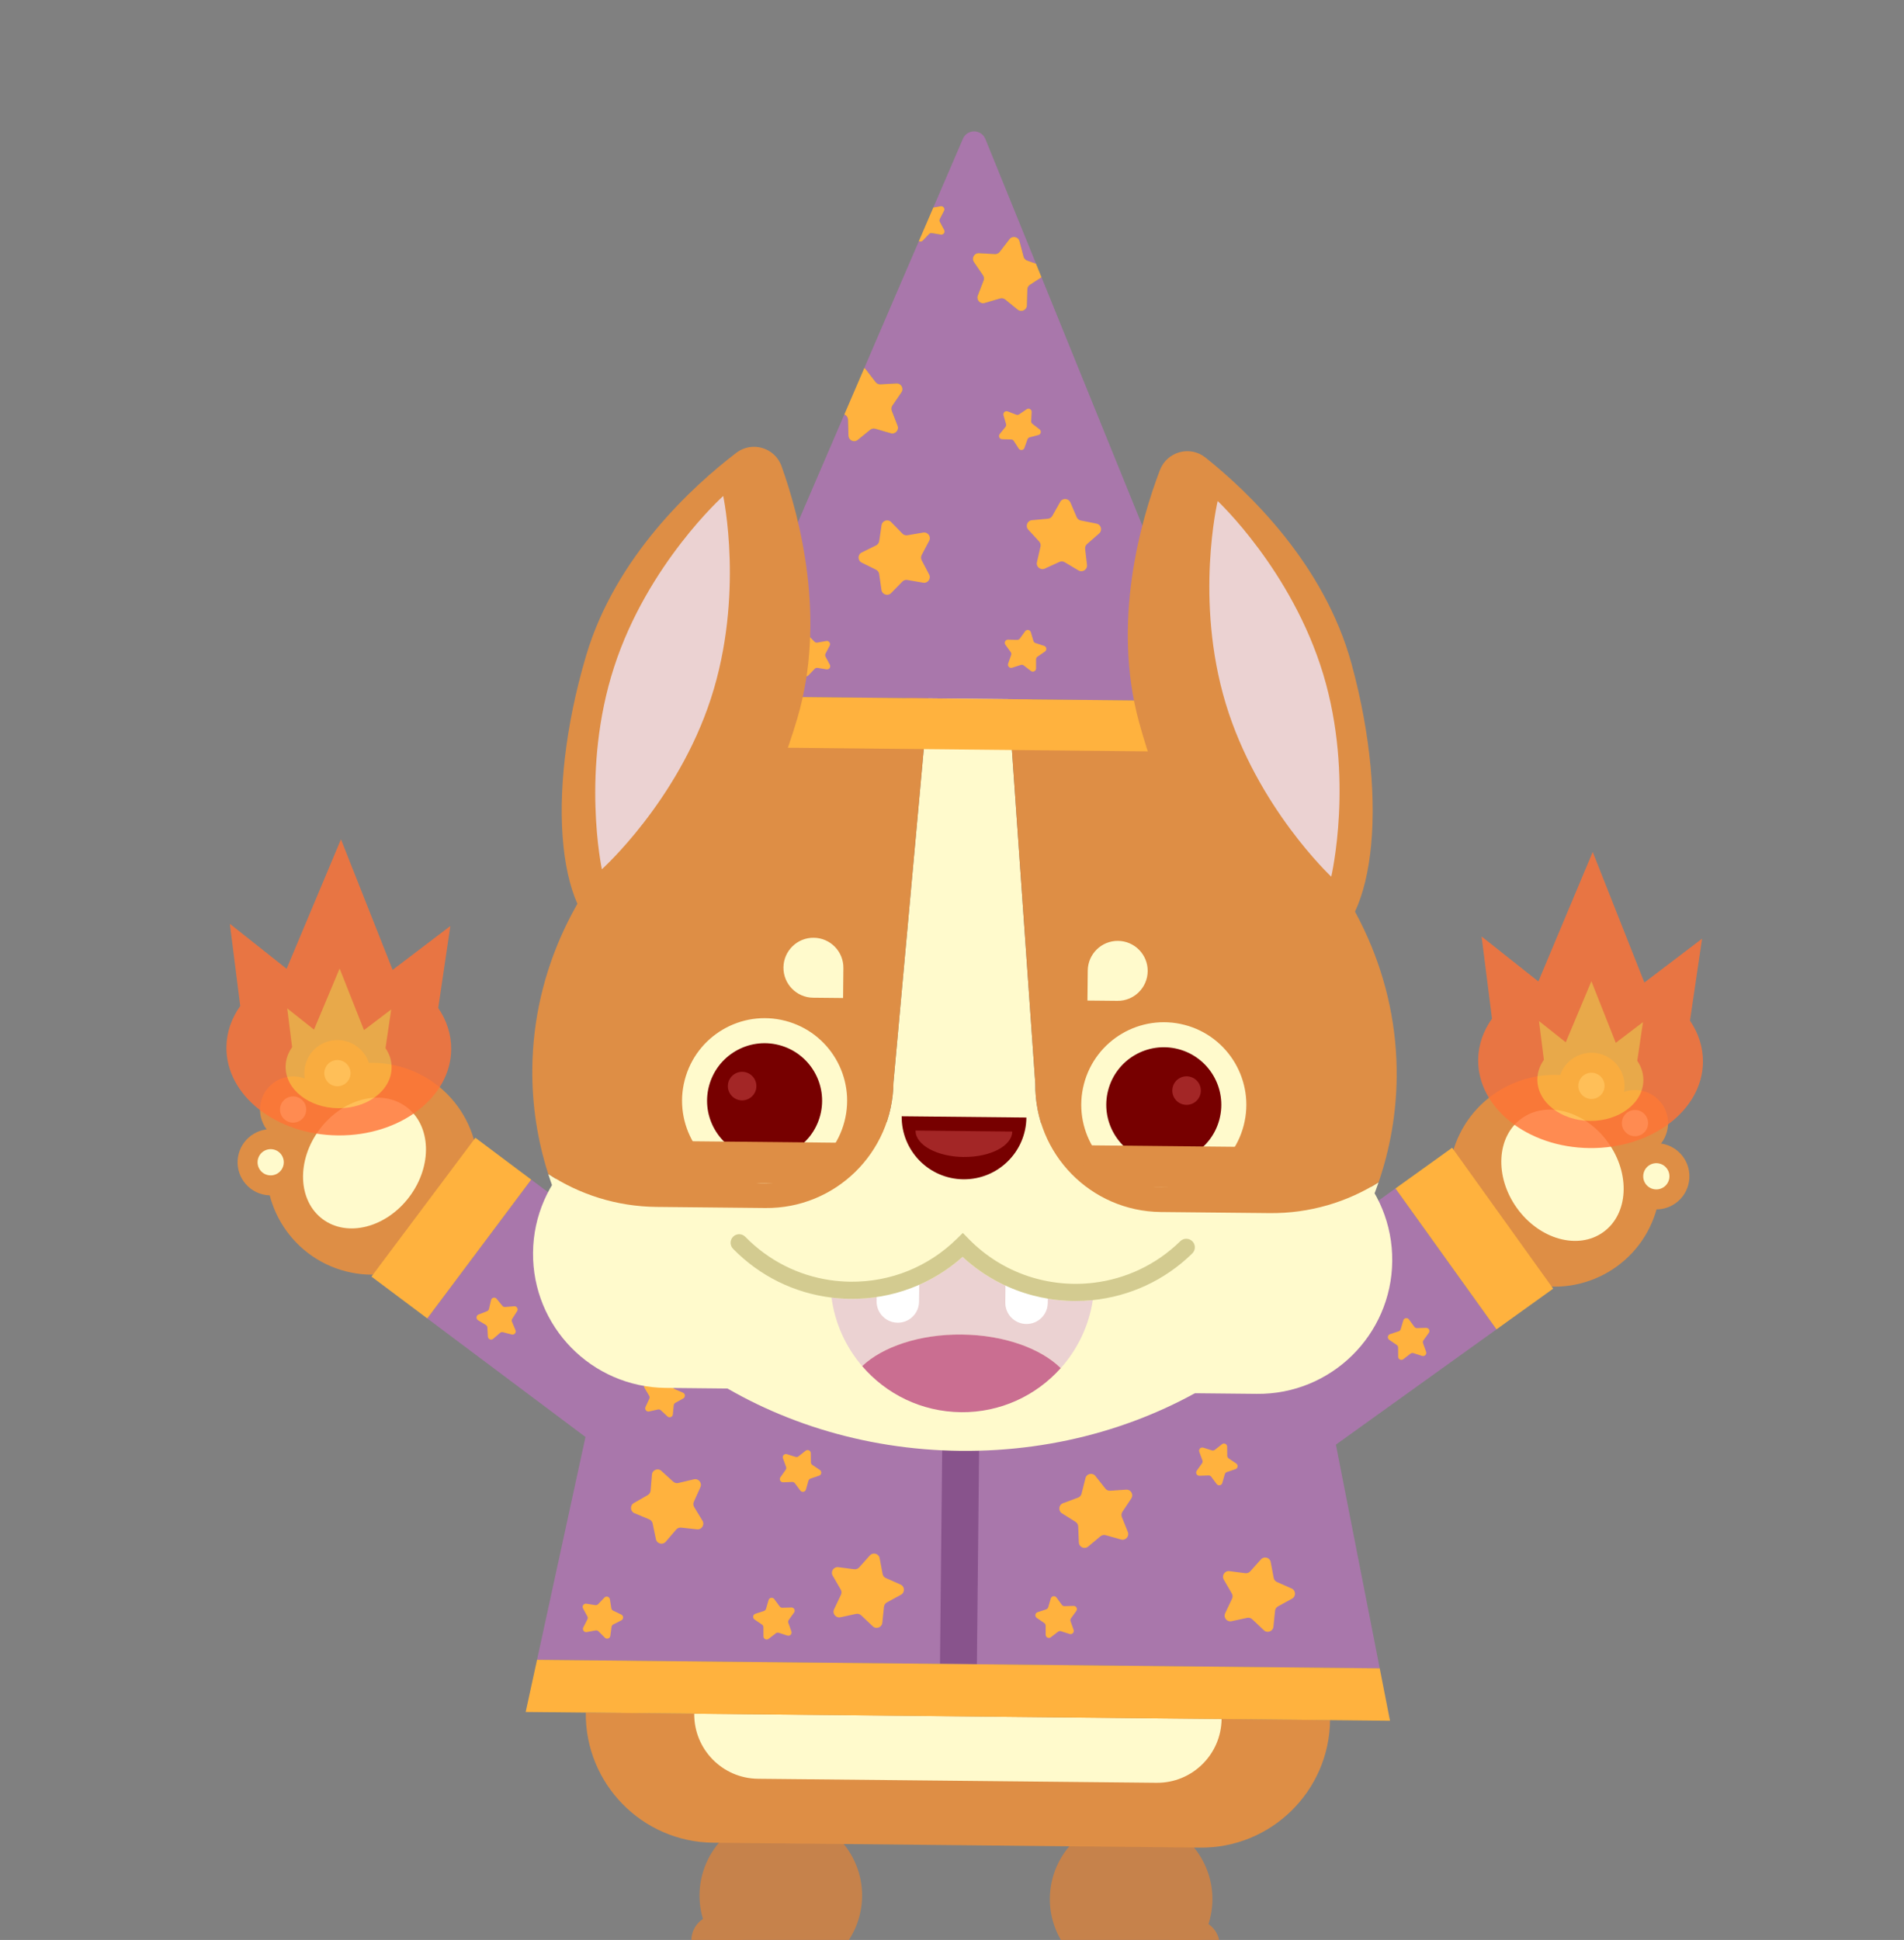 <svg width="373" height="380" viewBox="0 0 373 380" fill="none" xmlns="http://www.w3.org/2000/svg">
<rect x="0" y="0" width="373" height="380" fill="#808080" stroke="none"/>
<g clip-path="url(#clip0_2272_19279)">
<path d="M148.96 386.719C157.471 388.929 166.163 383.817 168.374 375.302C170.584 366.787 165.477 358.093 156.966 355.883C148.454 353.674 139.763 358.785 137.552 367.3C135.341 375.815 140.449 384.509 148.96 386.719Z" fill="#C6824B"/>
<path d="M146.172 389.923C148.833 390.614 151.551 389.015 152.243 386.352C152.934 383.689 151.337 380.97 148.675 380.279C146.014 379.588 143.296 381.187 142.604 383.85C141.913 386.513 143.51 389.232 146.172 389.923Z" fill="#C6824B"/>
<path d="M139.167 384.898C141.829 385.589 144.547 383.99 145.238 381.327C145.93 378.664 144.332 375.946 141.671 375.255C139.009 374.564 136.291 376.162 135.6 378.825C134.908 381.488 136.506 384.207 139.167 384.898Z" fill="#C6824B"/>
<path d="M217.591 387.414C226.103 389.624 234.794 384.512 237.005 375.997C239.216 367.482 234.108 358.788 225.597 356.578C217.086 354.368 208.394 359.48 206.183 367.995C203.973 376.51 209.08 385.204 217.591 387.414Z" fill="#C6824B"/>
<path d="M225.592 390.727C228.254 391.418 230.972 389.82 231.663 387.157C232.355 384.494 230.757 381.775 228.096 381.084C225.434 380.393 222.716 381.992 222.025 384.655C221.333 387.317 222.931 390.036 225.592 390.727Z" fill="#C6824B"/>
<path d="M232.7 385.845C235.362 386.536 238.08 384.938 238.771 382.275C239.462 379.612 237.865 376.893 235.204 376.202C232.542 375.511 229.824 377.11 229.133 379.773C228.441 382.436 230.038 385.154 232.7 385.845Z" fill="#C6824B"/>
<path d="M114.753 335.468L260.563 336.937C260.419 350.866 249.001 362.059 235.078 361.918L139.722 360.957C125.799 360.817 114.613 349.396 114.756 335.468L114.753 335.468Z" fill="#DE8E45"/>
<path d="M136.004 335.684L239.313 336.725C239.242 343.689 233.53 349.287 226.569 349.217L148.489 348.43C141.527 348.36 135.933 342.648 136.004 335.684Z" fill="#FFFACC"/>
<path d="M255.555 251.584L121.498 250.228L105.206 325.128L270.293 326.798L255.555 251.584Z" fill="#A977AB"/>
<path d="M191.87 278.123L184.641 278.05L184.148 325.916L191.377 325.989L191.87 278.123Z" fill="#88538C"/>
<path d="M299.355 251.365C310.438 254.242 321.756 247.586 324.634 236.498C327.513 225.41 320.862 214.089 309.779 211.212C298.697 208.335 287.379 214.991 284.5 226.079C281.622 237.167 288.272 248.487 299.355 251.365Z" fill="#DE8E45"/>
<path d="M318.666 226.275C322.132 227.174 325.67 225.093 326.57 221.626C327.47 218.16 325.391 214.62 321.926 213.72C318.46 212.821 314.922 214.902 314.022 218.369C313.122 221.835 315.201 225.375 318.666 226.275Z" fill="#DE8E45"/>
<path d="M322.851 236.694C326.316 237.593 329.855 235.512 330.755 232.045C331.655 228.579 329.576 225.039 326.11 224.139C322.645 223.24 319.106 225.321 318.206 228.787C317.306 232.254 319.386 235.794 322.851 236.694Z" fill="#DE8E45"/>
<path d="M310.14 218.976C313.605 219.876 317.144 217.794 318.044 214.328C318.944 210.861 316.865 207.321 313.399 206.421C309.934 205.522 306.395 207.603 305.495 211.07C304.595 214.537 306.675 218.076 310.14 218.976Z" fill="#DE8E45"/>
<path d="M311.125 215.184C312.497 215.541 313.899 214.716 314.255 213.344C314.612 211.971 313.788 210.569 312.416 210.212C311.044 209.856 309.642 210.68 309.286 212.053C308.929 213.426 309.753 214.828 311.125 215.184Z" fill="#FFFACC"/>
<path d="M319.652 222.483C321.024 222.839 322.425 222.015 322.782 220.642C323.138 219.269 322.315 217.868 320.942 217.511C319.57 217.155 318.169 217.979 317.812 219.352C317.456 220.725 318.279 222.127 319.652 222.483Z" fill="#FFFACC"/>
<path d="M323.835 232.903C325.207 233.259 326.608 232.435 326.965 231.062C327.321 229.689 326.498 228.287 325.125 227.931C323.753 227.574 322.352 228.399 321.995 229.772C321.639 231.145 322.462 232.546 323.835 232.903Z" fill="#FFFACC"/>
<path d="M314.085 241.355C319.02 237.813 319.443 229.953 315.031 223.799C310.618 217.646 303.04 215.529 298.106 219.071C293.171 222.613 292.748 230.472 297.16 236.626C301.573 242.78 309.15 244.897 314.085 241.355Z" fill="#FFFACC"/>
<path d="M273.372 232.798L211.538 277.18L231.33 304.782L293.165 260.399L273.372 232.798Z" fill="#A977AB"/>
<path d="M284.478 224.828L273.374 232.798L293.166 260.4L304.27 252.429L284.478 224.828Z" fill="#FFB23E"/>
<path d="M67.7 249.02C78.783 251.897 90.101 245.241 92.98 234.153C95.858 223.065 89.207 211.744 78.125 208.867C67.042 205.99 55.724 212.646 52.846 223.734C49.967 234.821 56.618 246.142 67.7 249.02Z" fill="#DE8E45"/>
<path d="M55.791 223.614C59.257 224.514 62.795 222.433 63.695 218.966C64.596 215.499 62.516 211.959 59.051 211.06C55.586 210.16 52.047 212.241 51.147 215.708C50.247 219.175 52.326 222.714 55.791 223.614Z" fill="#DE8E45"/>
<path d="M51.396 233.947C54.862 234.847 58.4 232.766 59.3 229.299C60.2 225.832 58.121 222.292 54.656 221.393C51.191 220.493 47.652 222.574 46.752 226.041C45.852 229.508 47.931 233.047 51.396 233.947Z" fill="#DE8E45"/>
<path d="M64.47 216.489C67.935 217.389 71.474 215.308 72.374 211.841C73.274 208.374 71.194 204.834 67.729 203.935C64.264 203.035 60.725 205.116 59.825 208.583C58.925 212.05 61.004 215.589 64.47 216.489Z" fill="#DE8E45"/>
<path d="M65.453 212.698C66.826 213.054 68.227 212.23 68.584 210.857C68.94 209.484 68.116 208.082 66.744 207.726C65.372 207.369 63.97 208.194 63.614 209.567C63.257 210.939 64.081 212.341 65.453 212.698Z" fill="#FFFACC"/>
<path d="M56.776 219.823C58.149 220.179 59.55 219.355 59.907 217.982C60.263 216.609 59.44 215.207 58.067 214.851C56.695 214.494 55.294 215.319 54.937 216.692C54.581 218.064 55.404 219.466 56.776 219.823Z" fill="#FFFACC"/>
<path d="M52.38 230.156C53.752 230.512 55.154 229.688 55.51 228.315C55.867 226.942 55.043 225.54 53.671 225.184C52.298 224.828 50.897 225.652 50.541 227.025C50.184 228.398 51.008 229.8 52.38 230.156Z" fill="#FFFACC"/>
<path d="M80.209 234.414C84.748 228.351 84.488 220.484 79.628 216.843C74.768 213.201 67.148 215.164 62.608 221.226C58.069 227.289 58.329 235.156 63.189 238.797C68.049 242.439 75.669 240.476 80.209 234.414Z" fill="#FFFACC"/>
<path d="M104.069 231.066L83.707 258.26L144.608 303.89L164.969 276.697L104.069 231.066Z" fill="#A977AB"/>
<path d="M93.131 222.872L72.77 250.065L83.707 258.26L104.068 231.067L93.131 222.872Z" fill="#FFB23E"/>
<path d="M129.56 288.124L131.887 290.234C132.158 290.478 132.532 290.575 132.887 290.494L135.946 289.771C136.84 289.56 137.591 290.468 137.212 291.309L135.926 294.175C135.774 294.508 135.8 294.894 135.989 295.206L137.62 297.89C138.099 298.677 137.465 299.67 136.552 299.573L133.431 299.234C133.069 299.194 132.708 299.336 132.469 299.612L130.421 301.994C129.82 302.691 128.68 302.399 128.492 301.493L127.851 298.417C127.776 298.059 127.53 297.76 127.193 297.621L124.296 296.408C123.447 296.051 123.376 294.878 124.174 294.419L126.901 292.856C127.218 292.676 127.426 292.347 127.456 291.983L127.716 288.85C127.79 287.934 128.885 287.501 129.568 288.119L129.56 288.124Z" fill="#FFB23E"/>
<path d="M151.685 313.241L152.736 314.675C152.856 314.843 153.054 314.938 153.26 314.931L155.035 314.879C155.555 314.864 155.866 315.453 155.562 315.873L154.522 317.314C154.401 317.481 154.371 317.699 154.44 317.894L155.036 319.568C155.213 320.058 154.747 320.538 154.252 320.379L152.56 319.837C152.365 319.773 152.147 319.812 151.985 319.937L150.576 321.023C150.162 321.342 149.566 321.048 149.565 320.528L149.558 318.751C149.558 318.542 149.454 318.351 149.283 318.232L147.816 317.23C147.387 316.937 147.481 316.275 147.973 316.113L149.66 315.557C149.858 315.492 150.008 315.336 150.067 315.136L150.568 313.429C150.715 312.928 151.369 312.814 151.676 313.235L151.685 313.241Z" fill="#FFB23E"/>
<path d="M158.839 284.657L158.859 286.435C158.86 286.64 158.966 286.835 159.138 286.951L160.614 287.942C161.048 288.233 160.958 288.892 160.464 289.061L158.78 289.631C158.585 289.697 158.435 289.856 158.376 290.056L157.891 291.767C157.747 292.269 157.094 292.39 156.783 291.971L155.723 290.545C155.599 290.38 155.402 290.284 155.195 290.292L153.42 290.357C152.9 290.376 152.584 289.792 152.886 289.365L153.914 287.914C154.034 287.743 154.062 287.529 153.993 287.333L153.382 285.665C153.202 285.175 153.662 284.693 154.16 284.85L155.856 285.379C156.055 285.441 156.27 285.401 156.43 285.272L157.828 284.173C158.239 283.853 158.837 284.138 158.845 284.659L158.839 284.657Z" fill="#FFB23E"/>
<path d="M172.323 305.219L172.904 308.307C172.971 308.666 173.21 308.97 173.547 309.116L176.419 310.388C177.261 310.76 177.311 311.937 176.503 312.38L173.746 313.887C173.424 314.063 173.211 314.384 173.174 314.75L172.85 317.876C172.756 318.79 171.653 319.201 170.984 318.569L168.7 316.412C168.434 316.162 168.062 316.059 167.705 316.133L164.635 316.795C163.735 316.988 163.005 316.064 163.398 315.234L164.743 312.393C164.901 312.062 164.885 311.676 164.7 311.361L163.126 308.644C162.663 307.848 163.314 306.866 164.229 306.984L167.344 307.386C167.707 307.433 168.07 307.298 168.311 307.026L170.407 304.684C171.022 304 172.155 304.315 172.326 305.22L172.323 305.219Z" fill="#FFB23E"/>
<path d="M119.484 313.272L119.762 315.028C119.795 315.231 119.926 315.409 120.111 315.498L121.714 316.266C122.185 316.491 122.192 317.158 121.729 317.393L120.143 318.201C119.959 318.293 119.834 318.472 119.804 318.68L119.568 320.442C119.499 320.957 118.87 321.173 118.502 320.804L117.244 319.545C117.098 319.398 116.89 319.333 116.685 319.372L114.939 319.694C114.426 319.79 114.03 319.253 114.265 318.792L115.072 317.209C115.168 317.025 115.163 316.805 115.064 316.623L114.217 315.061C113.97 314.604 114.354 314.058 114.869 314.14L116.623 314.418C116.826 314.45 117.035 314.382 117.177 314.231L118.402 312.944C118.76 312.565 119.397 312.765 119.479 313.278L119.484 313.272Z" fill="#FFB23E"/>
<path d="M97.29 254.417L98.418 255.792C98.55 255.953 98.75 256.039 98.956 256.021L100.725 255.872C101.245 255.829 101.588 256.4 101.308 256.836L100.349 258.332C100.239 258.505 100.22 258.726 100.301 258.914L100.988 260.551C101.192 261.03 100.754 261.535 100.251 261.404L98.531 260.958C98.33 260.902 98.119 260.953 97.962 261.087L96.615 262.25C96.219 262.591 95.608 262.33 95.579 261.81L95.477 260.035C95.466 259.827 95.35 259.64 95.173 259.533L93.654 258.613C93.209 258.343 93.265 257.678 93.751 257.49L95.407 256.844C95.601 256.768 95.743 256.604 95.792 256.401L96.197 254.669C96.316 254.16 96.965 254.012 97.294 254.415L97.29 254.417Z" fill="#FFB23E"/>
<path d="M131.462 269.897L131.805 271.642C131.844 271.843 131.981 272.015 132.171 272.099L133.8 272.805C134.279 273.012 134.31 273.679 133.856 273.93L132.304 274.794C132.124 274.894 132.005 275.078 131.985 275.285L131.816 277.054C131.766 277.574 131.146 277.809 130.762 277.457L129.462 276.248C129.311 276.107 129.1 276.052 128.897 276.095L127.162 276.481C126.654 276.595 126.236 276.077 126.454 275.604L127.201 273.991C127.287 273.802 127.276 273.584 127.172 273.407L126.268 271.878C126.002 271.43 126.369 270.873 126.885 270.935L128.649 271.147C128.854 271.173 129.059 271.093 129.195 270.937L130.371 269.603C130.715 269.211 131.36 269.385 131.458 269.899L131.462 269.897Z" fill="#FFB23E"/>
<path d="M214.592 289.125L216.544 291.589C216.769 291.876 217.125 292.033 217.489 292.008L220.623 291.797C221.54 291.735 222.133 292.753 221.623 293.522L219.885 296.138C219.683 296.444 219.645 296.827 219.779 297.165L220.947 300.081C221.289 300.935 220.504 301.814 219.617 301.563L216.594 300.717C216.241 300.618 215.865 300.698 215.582 300.932L213.172 302.946C212.465 303.538 211.388 303.06 211.35 302.138L211.22 299C211.205 298.634 211.012 298.301 210.7 298.107L208.042 296.437C207.261 295.947 207.384 294.777 208.246 294.454L211.189 293.361C211.532 293.235 211.788 292.946 211.88 292.591L212.648 289.542C212.873 288.648 214.022 288.403 214.596 289.123L214.592 289.125Z" fill="#FFB23E"/>
<path d="M206.971 312.931L208.022 314.365C208.143 314.532 208.34 314.628 208.547 314.62L210.321 314.569C210.841 314.553 211.152 315.143 210.848 315.563L209.809 317.004C209.687 317.17 209.658 317.388 209.726 317.583L210.322 319.258C210.499 319.748 210.033 320.228 209.539 320.069L207.846 319.527C207.651 319.463 207.433 319.501 207.271 319.627L205.862 320.712C205.448 321.032 204.852 320.737 204.851 320.218L204.845 318.44C204.844 318.232 204.74 318.041 204.57 317.921L203.103 316.919C202.673 316.627 202.767 315.964 203.259 315.802L204.947 315.246C205.144 315.181 205.294 315.026 205.353 314.826L205.854 313.119C206.001 312.617 206.655 312.504 206.962 312.925L206.971 312.931Z" fill="#FFB23E"/>
<path d="M248.939 305.993L249.52 309.08C249.587 309.439 249.825 309.744 250.163 309.89L253.035 311.161C253.877 311.533 253.926 312.711 253.118 313.153L250.362 314.661C250.039 314.837 249.826 315.157 249.789 315.523L249.466 318.649C249.372 319.564 248.269 319.974 247.6 319.343L245.316 317.186C245.05 316.936 244.678 316.832 244.32 316.907L241.251 317.568C240.35 317.761 239.621 316.838 240.014 316.007L241.359 313.167C241.517 312.836 241.501 312.449 241.316 312.135L239.741 309.417C239.279 308.621 239.93 307.639 240.845 307.757L243.959 308.159C244.323 308.206 244.685 308.071 244.927 307.799L247.023 305.458C247.637 304.774 248.771 305.089 248.942 305.994L248.939 305.993Z" fill="#FFB23E"/>
<path d="M240.401 283.381L240.421 285.159C240.422 285.364 240.529 285.559 240.7 285.675L242.177 286.667C242.61 286.957 242.521 287.616 242.026 287.785L240.342 288.355C240.148 288.421 239.997 288.58 239.939 288.78L239.453 290.491C239.309 290.993 238.657 291.114 238.345 290.695L237.285 289.269C237.161 289.104 236.964 289.008 236.757 289.016L234.982 289.081C234.462 289.1 234.146 288.516 234.448 288.089L235.477 286.638C235.596 286.468 235.625 286.253 235.556 286.058L234.944 284.389C234.765 283.899 235.224 283.417 235.723 283.574L237.418 284.103C237.617 284.165 237.833 284.125 237.992 283.996L239.39 282.897C239.801 282.577 240.4 282.862 240.408 283.383L240.401 283.381Z" fill="#FFB23E"/>
<path d="M276.026 258.462L277.077 259.896C277.197 260.064 277.394 260.16 277.601 260.152L279.376 260.1C279.895 260.085 280.207 260.675 279.903 261.094L278.863 262.535C278.742 262.702 278.712 262.92 278.781 263.115L279.377 264.79C279.554 265.279 279.088 265.759 278.593 265.6L276.901 265.059C276.706 264.994 276.488 265.033 276.325 265.158L274.917 266.244C274.503 266.564 273.907 266.269 273.905 265.749L273.899 263.972C273.899 263.763 273.795 263.572 273.624 263.453L272.157 262.451C271.728 262.158 271.821 261.496 272.314 261.334L274.001 260.778C274.199 260.713 274.349 260.557 274.407 260.357L274.909 258.65C275.056 258.149 275.71 258.035 276.017 258.457L276.026 258.462Z" fill="#FFB23E"/>
<path d="M105.207 325.128L102.983 335.352L272.307 337.068L270.293 326.798L105.207 325.128Z" fill="#FFB23E"/>
<path d="M246.77 220.526L130.937 219.359C116.443 219.213 104.573 230.848 104.424 245.347C104.274 259.847 115.903 271.719 130.396 271.865L246.23 273.033C260.723 273.179 272.594 261.543 272.743 247.044C272.892 232.545 261.264 220.672 246.77 220.526Z" fill="#FFFACC"/>
<path d="M227.406 237.415C213.686 237.275 202.677 226.037 202.82 212.311L197.509 136.539C194.941 136.306 192.344 136.171 189.712 136.144C187.081 136.116 184.481 136.203 181.91 136.379L175.032 212.029C174.889 225.755 163.653 236.771 149.933 236.631L128.634 236.415C120.787 236.335 113.499 233.968 107.397 229.953C117.286 260.916 149.601 283.809 188.178 284.198C226.758 284.59 259.539 262.351 270.066 231.6C263.884 235.493 256.549 237.711 248.701 237.633L227.402 237.418L227.406 237.415Z" fill="#FFFACC"/>
<path d="M197.51 136.536L202.821 212.308C202.678 226.033 213.687 237.275 227.407 237.412L248.706 237.628C256.553 237.708 263.889 235.487 270.071 231.594C272.303 225.074 273.538 218.175 273.613 211.023C274.011 172.437 240.578 140.412 197.511 136.532L197.51 136.536Z" fill="#DE8E45"/>
<path d="M149.932 236.631C163.652 236.771 174.892 225.755 175.032 212.029L181.909 136.378C138.773 139.386 104.684 170.728 104.282 209.313C104.207 216.465 105.301 223.388 107.396 229.952C113.498 233.968 120.785 236.338 128.633 236.415L149.932 236.631Z" fill="#DE8E45"/>
<path d="M145.722 231.273C154.364 233.516 163.189 228.326 165.434 219.68C167.679 211.034 162.493 202.207 153.851 199.963C145.209 197.72 136.384 202.91 134.139 211.556C131.894 220.201 137.08 229.029 145.722 231.273Z" fill="#FFFACC"/>
<path d="M146.954 226.528C152.977 228.092 159.127 224.475 160.691 218.449C162.256 212.424 158.641 206.272 152.619 204.708C146.596 203.144 140.446 206.762 138.881 212.787C137.317 218.812 140.931 224.964 146.954 226.528Z" fill="#770000"/>
<path d="M144.681 215.454C146.176 215.842 147.701 214.944 148.09 213.449C148.478 211.954 147.581 210.428 146.087 210.04C144.593 209.652 143.067 210.55 142.679 212.045C142.291 213.539 143.187 215.066 144.681 215.454Z" fill="#A32626"/>
<path d="M223.927 232.066C232.569 234.309 241.394 229.119 243.639 220.473C245.883 211.827 240.697 203 232.055 200.756C223.413 198.513 214.588 203.703 212.343 212.349C210.099 220.994 215.285 229.822 223.927 232.066Z" fill="#FFFACC"/>
<path d="M225.159 227.321C231.181 228.885 237.332 225.268 238.896 219.242C240.46 213.217 236.846 207.065 230.823 205.501C224.801 203.937 218.65 207.554 217.086 213.58C215.522 219.605 219.136 225.757 225.159 227.321Z" fill="#770000"/>
<path d="M231.75 216.335C233.244 216.722 234.77 215.825 235.158 214.33C235.546 212.835 234.649 211.309 233.155 210.921C231.661 210.533 230.135 211.431 229.747 212.925C229.359 214.42 230.256 215.947 231.75 216.335Z" fill="#A32626"/>
<path d="M188.733 231.005C181.985 230.937 176.573 225.41 176.642 218.659L201.073 218.906C201.004 225.657 195.478 231.072 188.73 231.004L188.733 231.005Z" fill="#770000"/>
<path d="M188.778 226.636C183.549 226.582 179.331 224.265 179.36 221.458L198.303 221.65C198.274 224.456 194.012 226.686 188.779 226.632L188.778 226.636Z" fill="#A32626"/>
<path d="M188.42 261.414C196.686 261.497 203.89 264.133 207.804 267.993C211.07 264.34 213.312 259.752 214.085 254.673C205.037 255.602 195.682 252.77 188.576 246.203C182.502 251.599 174.76 254.507 166.589 254.425C165.346 254.413 164.115 254.329 162.898 254.18C163.568 259.265 165.716 263.89 168.902 267.603C172.895 263.821 180.153 261.334 188.419 261.417L188.42 261.414Z" fill="#EBD2D2"/>
<path d="M188.26 276.627C196.016 276.704 203.009 273.356 207.801 267.992C203.888 264.131 196.684 261.496 188.417 261.413C180.148 261.328 172.894 263.816 168.901 267.598C173.583 273.059 180.502 276.546 188.261 276.624L188.26 276.627Z" fill="#CA6E91"/>
<path d="M171.77 250.729L180.089 250.812L180.046 254.974C180.023 257.271 178.14 259.116 175.844 259.093C173.548 259.07 171.704 257.187 171.727 254.89L171.77 250.729Z" fill="white"/>
<path d="M196.984 250.983L205.304 251.067L205.261 255.228C205.237 257.525 203.354 259.37 201.058 259.347C198.762 259.324 196.918 257.441 196.942 255.144L196.984 250.983Z" fill="white"/>
<path d="M233.594 243.153C232.947 242.49 231.881 242.48 231.221 243.128C226.468 247.789 220.52 250.489 214.375 251.257C205.605 252.351 196.444 249.495 189.798 242.711L188.624 241.512L187.425 242.686C181.83 248.17 174.442 251.145 166.625 251.066C165.291 251.051 163.973 250.948 162.677 250.761C156.363 249.85 150.548 246.909 146.002 242.266C145.355 241.603 144.289 241.593 143.629 242.241C142.966 242.888 142.956 243.955 143.604 244.615C148.841 249.963 155.588 253.282 162.899 254.176C164.117 254.325 165.348 254.409 166.591 254.421C174.758 254.503 182.504 251.596 188.578 246.199C195.683 252.767 205.041 255.599 214.086 254.669C221.184 253.94 228.091 250.898 233.572 245.525C234.235 244.877 234.246 243.811 233.598 243.151L233.594 243.153Z" fill="#D3CB90"/>
<path d="M159.413 183.69C162.654 183.722 165.257 186.38 165.224 189.622L165.163 195.495L159.292 195.436C156.051 195.404 153.448 192.746 153.482 189.504C153.515 186.261 156.172 183.657 159.413 183.69Z" fill="#FFFACC"/>
<path d="M218.905 196.049L213.034 195.99L213.095 190.116C213.128 186.874 215.785 184.269 219.026 184.302C222.267 184.335 224.87 186.992 224.837 190.235C224.803 193.477 222.146 196.081 218.905 196.049Z" fill="#FFFACC"/>
<path d="M237.747 137.365L204.039 54.319L201.775 55.784C201.467 55.981 201.277 56.321 201.268 56.684L201.176 59.826C201.148 60.747 200.079 61.238 199.366 60.657L196.928 58.675C196.643 58.444 196.267 58.367 195.916 58.47L192.901 59.354C192.018 59.613 191.222 58.748 191.555 57.888L192.687 54.958C192.82 54.617 192.773 54.233 192.568 53.93L190.798 51.336C190.278 50.576 190.855 49.551 191.775 49.599L194.911 49.771C195.275 49.79 195.627 49.629 195.853 49.339L197.772 46.852C198.333 46.124 199.488 46.355 199.724 47.247L200.53 50.283C200.623 50.636 200.886 50.922 201.23 51.046L202.966 51.667L193.039 27.227C192.241 25.265 189.474 25.236 188.637 27.184L182.842 40.658L184.274 40.401C184.786 40.309 185.182 40.845 184.942 41.309L184.126 42.89C184.03 43.073 184.032 43.292 184.131 43.475L184.97 45.042C185.216 45.502 184.829 46.044 184.316 45.958L182.561 45.67C182.358 45.638 182.149 45.706 182.005 45.853L180.774 47.135C180.559 47.359 180.244 47.377 180.009 47.241L169.316 72.099C169.429 72.166 169.532 72.254 169.618 72.369L171.54 74.855C171.761 75.145 172.116 75.305 172.48 75.284L175.617 75.111C176.535 75.059 177.115 76.088 176.597 76.848L174.827 79.445C174.622 79.747 174.577 80.131 174.707 80.472L175.84 83.403C176.174 84.261 175.375 85.13 174.493 84.87L171.479 83.989C171.127 83.887 170.749 83.963 170.467 84.194L168.03 86.177C167.316 86.76 166.245 86.27 166.218 85.348L166.126 82.206C166.115 81.841 165.925 81.505 165.619 81.306L165.414 81.174L141.664 136.39L237.747 137.365Z" fill="#A977AB"/>
<path d="M166.127 82.206L166.219 85.348C166.247 86.267 167.318 86.757 168.031 86.177L170.468 84.194C170.75 83.963 171.131 83.888 171.481 83.989L174.495 84.87C175.376 85.13 176.175 84.261 175.841 83.403L174.708 80.472C174.575 80.13 174.62 79.746 174.828 79.445L176.598 76.848C177.116 76.088 176.539 75.063 175.618 75.111L172.481 75.284C172.117 75.305 171.763 75.142 171.541 74.855L169.619 72.369C169.533 72.254 169.427 72.165 169.317 72.099L165.415 81.174L165.62 81.306C165.926 81.505 166.116 81.841 166.127 82.206Z" fill="#FFB23E"/>
<path d="M200.524 50.282L199.719 47.245C199.482 46.354 198.327 46.122 197.766 46.851L195.847 49.337C195.625 49.628 195.273 49.789 194.909 49.77L191.772 49.598C190.854 49.547 190.276 50.575 190.796 51.335L192.566 53.929C192.771 54.232 192.818 54.616 192.685 54.957L191.552 57.887C191.22 58.747 192.016 59.612 192.899 59.353L195.914 58.469C196.265 58.366 196.644 58.444 196.926 58.674L199.364 60.656C200.076 61.237 201.146 60.746 201.174 59.825L201.266 56.683C201.275 56.317 201.465 55.98 201.772 55.783L204.037 54.319L202.958 51.662L201.222 51.04C200.878 50.917 200.617 50.634 200.522 50.278L200.524 50.282Z" fill="#FFB23E"/>
<path d="M180.775 47.133L182.005 45.85C182.15 45.7 182.356 45.63 182.558 45.666L184.313 45.954C184.827 46.04 185.214 45.495 184.968 45.038L184.128 43.471C184.032 43.289 184.028 43.07 184.123 42.886L184.94 41.305C185.18 40.842 184.783 40.305 184.271 40.397L182.839 40.654L180.006 47.24C180.241 47.373 180.556 47.359 180.771 47.135L180.775 47.133Z" fill="#FFB23E"/>
<path d="M141.665 136.391L137.403 146.301L241.803 147.358L237.748 137.365L141.665 136.391Z" fill="#FFB23E"/>
<path d="M209.691 98.413L210.927 101.302C211.072 101.637 211.371 101.882 211.731 101.955L214.809 102.573C215.712 102.753 216.013 103.893 215.32 104.499L212.956 106.569C212.682 106.809 212.54 107.172 212.583 107.534L212.947 110.655C213.054 111.57 212.066 112.208 211.273 111.736L208.575 110.127C208.261 109.94 207.875 109.918 207.541 110.071L204.685 111.382C203.848 111.766 202.935 111.023 203.14 110.127L203.837 107.063C203.919 106.706 203.818 106.335 203.57 106.065L201.443 103.754C200.82 103.077 201.242 101.978 202.161 101.895L205.29 101.611C205.653 101.579 205.978 101.366 206.156 101.051L207.696 98.312C208.147 97.51 209.322 97.573 209.686 98.419L209.691 98.413Z" fill="#FFB23E"/>
<path d="M174.592 102.278L176.782 104.53C177.039 104.792 177.403 104.914 177.764 104.85L180.861 104.322C181.768 104.169 182.46 105.12 182.03 105.934L180.564 108.712C180.395 109.037 180.394 109.423 180.562 109.746L182.021 112.529C182.448 113.344 181.756 114.298 180.848 114.141L177.754 113.607C177.395 113.545 177.026 113.664 176.77 113.926L174.576 116.173C173.933 116.833 172.813 116.467 172.681 115.555L172.233 112.444C172.18 112.082 171.954 111.77 171.627 111.607L168.811 110.213C167.986 109.804 167.988 108.626 168.813 108.219L171.632 106.83C171.96 106.67 172.188 106.357 172.241 105.995L172.697 102.886C172.831 101.975 173.949 101.613 174.591 102.271L174.592 102.278Z" fill="#FFB23E"/>
<path d="M201.946 123.839L202.449 125.544C202.506 125.743 202.661 125.899 202.855 125.964L204.545 126.515C205.039 126.677 205.135 127.334 204.707 127.629L203.241 128.635C203.07 128.752 202.968 128.947 202.97 129.152L202.969 130.931C202.966 131.453 202.371 131.746 201.958 131.431L200.55 130.348C200.384 130.223 200.169 130.184 199.975 130.25L198.283 130.797C197.787 130.959 197.324 130.48 197.496 129.989L198.088 128.312C198.156 128.118 198.126 127.902 198.003 127.733L196.96 126.294C196.653 125.873 196.963 125.284 197.485 125.297L199.261 125.345C199.468 125.351 199.664 125.255 199.786 125.085L200.831 123.649C201.139 123.227 201.795 123.342 201.942 123.841L201.946 123.839Z" fill="#FFB23E"/>
<path d="M202.103 80.713L202.005 82.487C201.992 82.693 202.084 82.894 202.249 83.019L203.657 84.105C204.069 84.424 203.937 85.076 203.434 85.212L201.715 85.667C201.514 85.72 201.356 85.867 201.284 86.064L200.686 87.739C200.511 88.23 199.849 88.307 199.567 87.868L198.603 86.375C198.49 86.203 198.3 86.095 198.093 86.089L196.318 86.038C195.796 86.022 195.52 85.418 195.85 85.012L196.973 83.633C197.103 83.472 197.145 83.258 197.088 83.058L196.589 81.351C196.442 80.852 196.935 80.4 197.418 80.59L199.074 81.231C199.267 81.305 199.485 81.28 199.655 81.164L201.124 80.162C201.555 79.868 202.132 80.195 202.106 80.717L202.103 80.713Z" fill="#FFB23E"/>
<path d="M158.31 124.433L159.559 125.696C159.705 125.843 159.913 125.911 160.118 125.872L161.869 125.558C162.381 125.465 162.777 126.002 162.537 126.466L161.721 128.047C161.625 128.23 161.627 128.449 161.726 128.632L162.565 130.199C162.811 130.659 162.424 131.2 161.911 131.115L160.156 130.827C159.953 130.794 159.744 130.863 159.603 131.011L158.372 132.293C158.012 132.667 157.378 132.469 157.297 131.952L157.029 130.196C156.997 129.99 156.868 129.816 156.683 129.727L155.085 128.954C154.615 128.726 154.611 128.059 155.077 127.828L156.664 127.027C156.848 126.935 156.976 126.757 157.006 126.553L157.248 124.792C157.32 124.275 157.951 124.066 158.317 124.434L158.31 124.433Z" fill="#FFB23E"/>
<path d="M120.679 184.763C109.25 181.386 106.615 156.193 114.799 128.497C120.539 109.07 135.697 95.23 144.24 88.699C147.319 86.346 151.805 87.671 153.107 91.318C156.728 101.445 161.934 121.299 156.193 140.729C148.009 168.428 132.11 188.144 120.678 184.767L120.679 184.763Z" fill="#DE8E45"/>
<path d="M257.724 186.151C269.221 183.006 272.374 157.874 264.768 130.016C259.429 110.476 244.562 96.334 236.158 89.63C233.129 87.215 228.617 88.448 227.236 92.071C223.408 102.121 217.794 121.868 223.129 141.407C230.738 169.265 246.226 189.3 257.723 186.154L257.724 186.151Z" fill="#DE8E45"/>
<path d="M139.278 136.799C132.715 156.989 117.91 170.272 117.91 170.272C117.91 170.272 113.747 150.821 120.313 130.632C126.875 110.442 141.68 97.159 141.68 97.159C141.68 97.159 145.844 116.61 139.278 136.799Z" fill="#EBD2D2"/>
<path d="M240.124 137.821C246.27 158.141 260.795 171.72 260.795 171.72C260.795 171.72 265.358 152.357 259.215 132.04C253.069 111.72 238.543 98.141 238.543 98.141C238.543 98.141 233.981 117.505 240.124 137.821Z" fill="#EBD2D2"/>
<g opacity="0.82">
<path d="M85.852 197.448L88.222 181.391L76.918 189.983L66.795 164.405L56.148 189.771L45.025 180.955L47.064 197.057C45.368 199.447 44.386 202.191 44.358 205.114C44.262 214.542 54.038 222.288 66.199 222.409C78.36 222.533 88.296 214.987 88.392 205.559C88.421 202.633 87.5 199.871 85.852 197.448Z" fill="#FF7336"/>
<path d="M75.522 205.302L76.641 197.731L71.308 201.783L66.534 189.721L61.513 201.685L56.267 197.527L57.228 205.122C56.426 206.249 55.964 207.543 55.951 208.922C55.905 213.371 60.517 217.024 66.251 217.081C71.987 217.14 76.673 213.582 76.718 209.133C76.732 207.754 76.299 206.45 75.52 205.308L75.522 205.302Z" fill="#FFB23E"/>
<path d="M331.074 199.928L333.444 183.871L322.14 192.463L312.017 166.885L301.369 192.251L290.247 183.435L292.286 199.537C290.59 201.927 289.608 204.671 289.579 207.594C289.484 217.022 299.259 224.768 311.421 224.889C323.582 225.013 333.518 217.467 333.614 208.039C333.643 205.113 332.722 202.351 331.074 199.928Z" fill="#FF7336"/>
<path d="M320.747 207.786L321.866 200.215L316.533 204.268L311.759 192.206L306.738 204.17L301.492 200.011L302.453 207.606C301.651 208.733 301.189 210.027 301.176 211.407C301.13 215.855 305.743 219.508 311.476 219.566C317.213 219.624 321.898 216.066 321.943 211.618C321.957 210.238 321.524 208.934 320.745 207.793L320.747 207.786Z" fill="#FFB23E"/>
</g>
<path d="M131.464 223.51L165.877 223.857L165.825 228.927C165.808 230.593 164.443 231.935 162.774 231.918L131.378 231.601L131.461 223.51L131.464 223.51Z" fill="#DE8E45"/>
<path d="M246.659 232.778L215.262 232.462C213.597 232.445 212.257 231.08 212.274 229.41L212.326 224.34L246.739 224.687L246.656 232.778L246.659 232.778Z" fill="#DE8E45"/>
</g>
<defs>
<clipPath id="clip0_2272_19279">
<rect width="289.4" height="363.8" fill="white" transform="translate(92) rotate(14.554)"/>
</clipPath>
</defs>
</svg>
